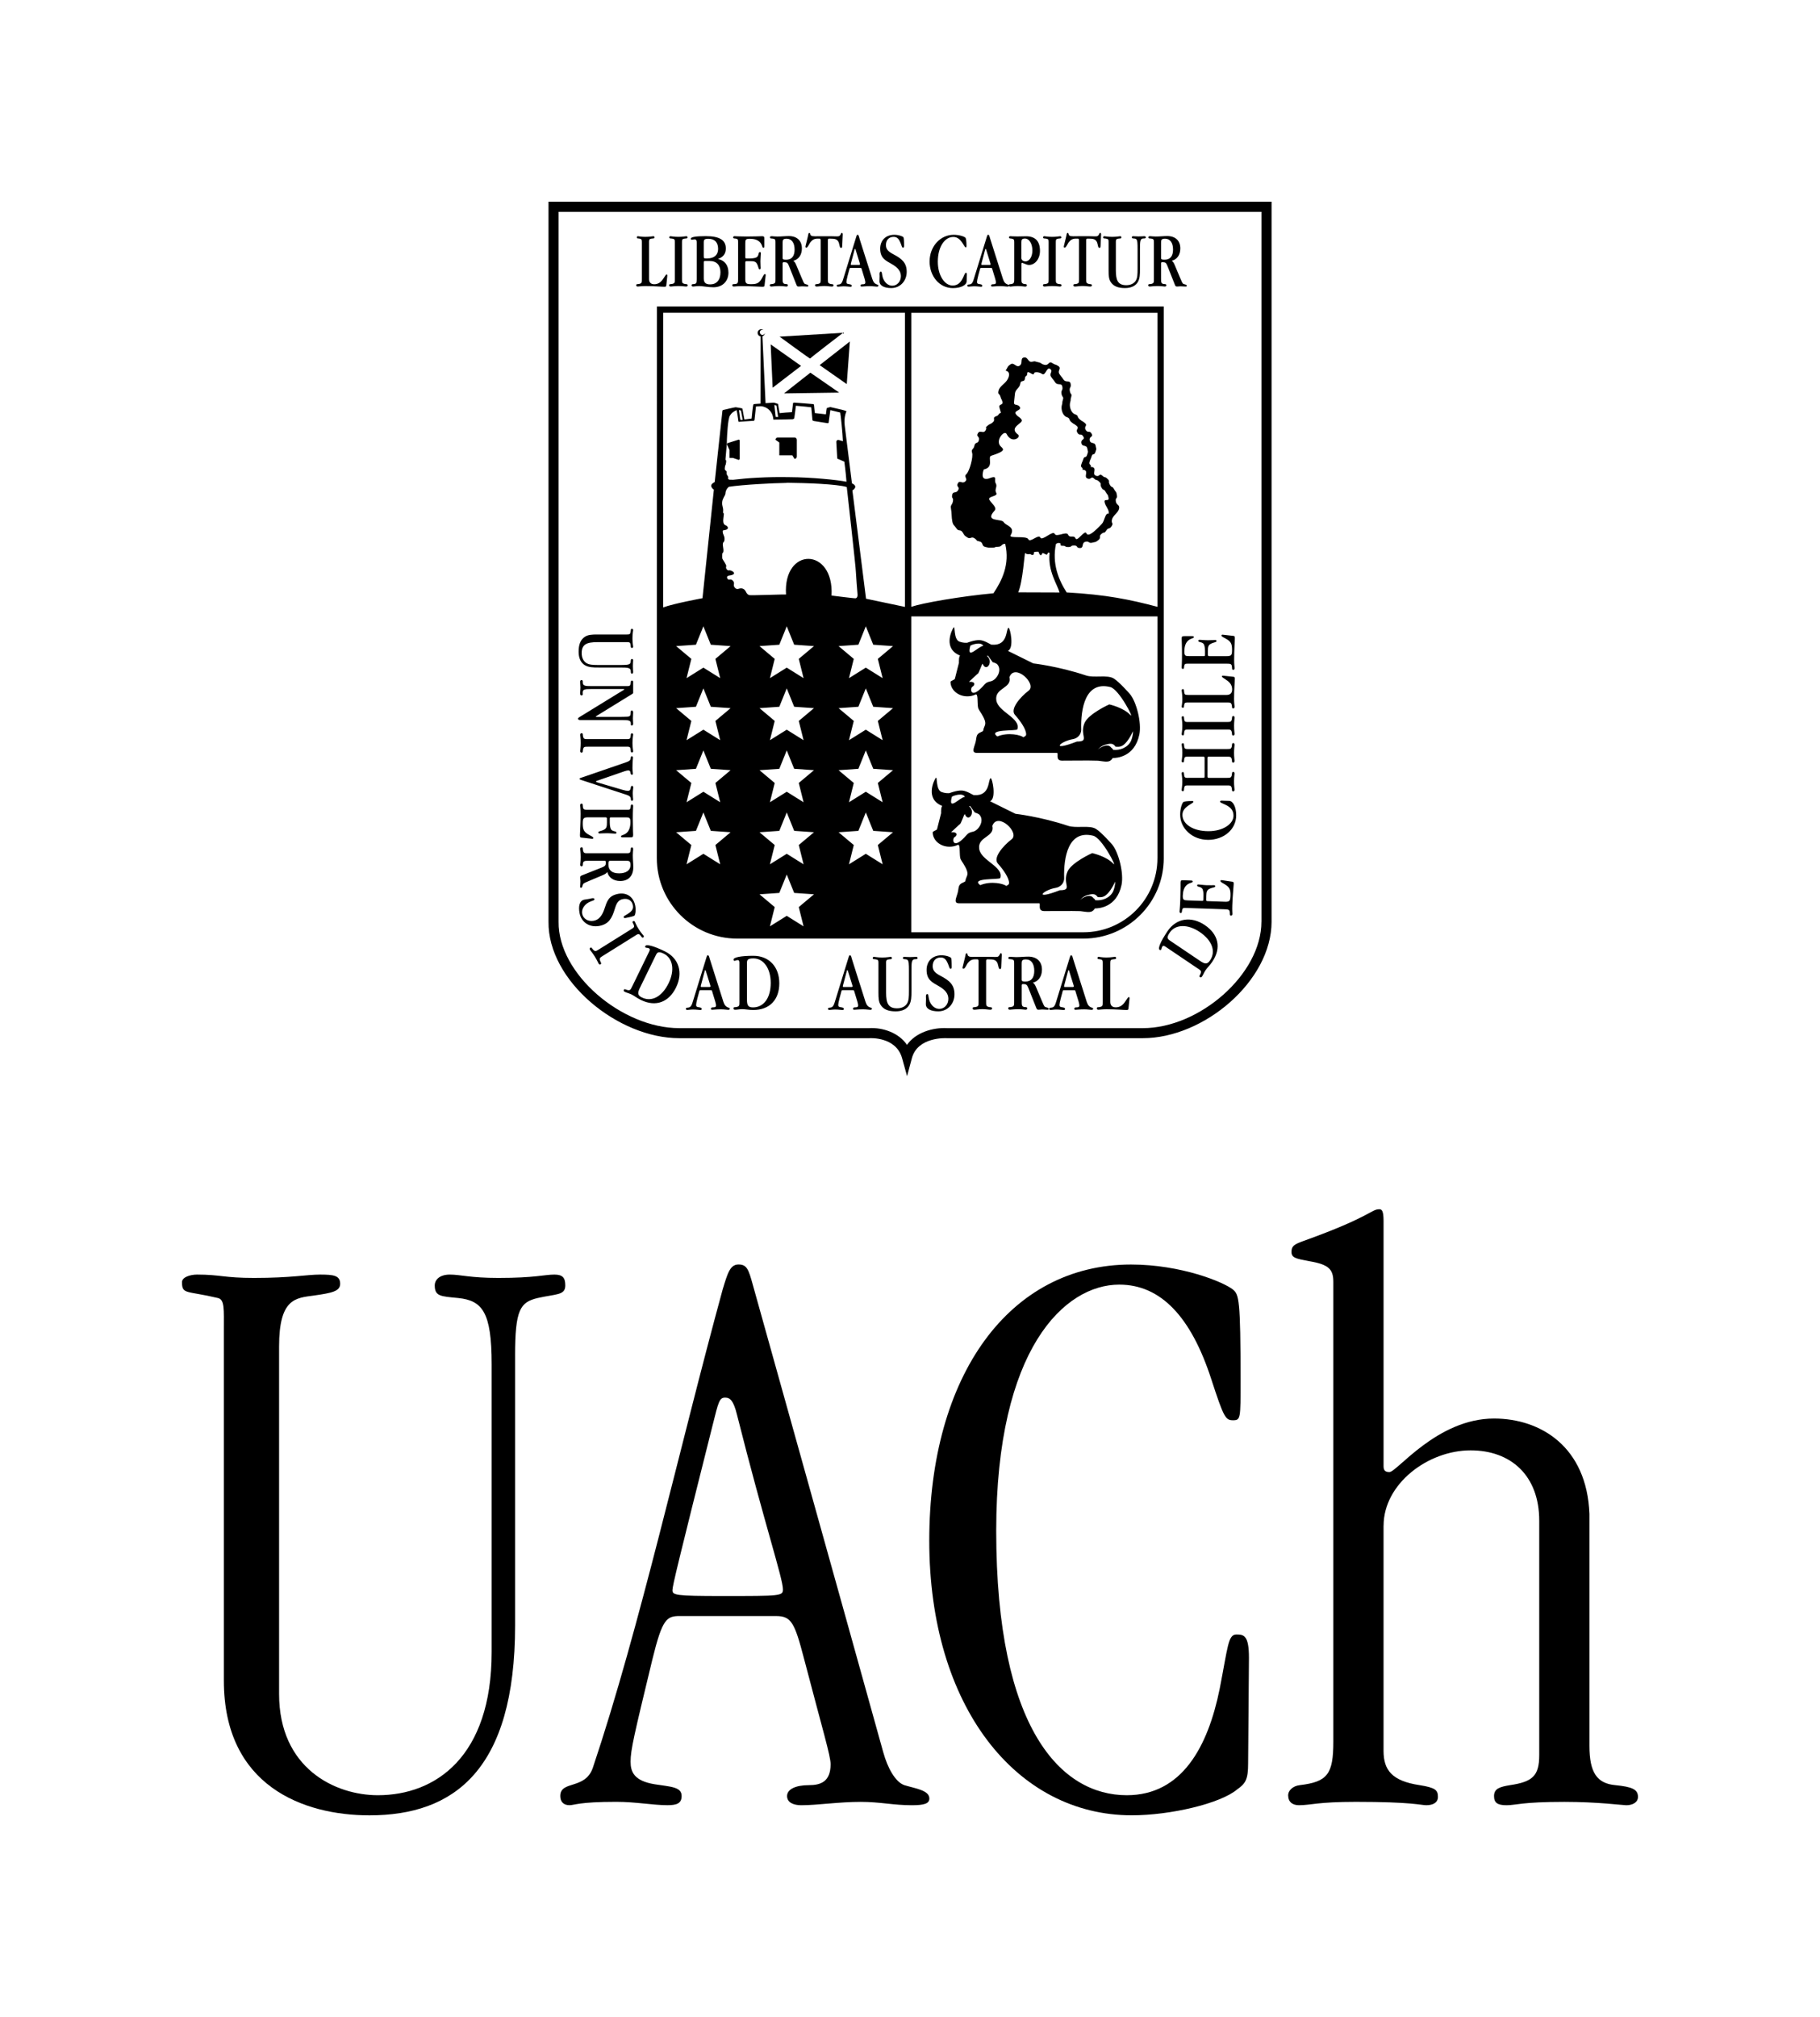 <?xml version="1.0" encoding="UTF-8"?>
<svg id="Layer_2" data-name="Layer 2" xmlns="http://www.w3.org/2000/svg" viewBox="0 0 1023 1133.5">
  <g id="Isotipos-UACh">
    <g id="Logo-UACh-Pequeno-Centrado-Negro">
      <rect y="0" width="1023" height="1133.5" style="fill: none;"/>
      <g>
        <g>
          <polygon points="440.7 221.08 455.5 209.43 471.71 220.64 440.7 221.08" style="fill-rule: evenodd;"/>
          <polygon points="460.72 205.19 477.69 191.91 475.95 215.85 460.72 205.19" style="fill-rule: evenodd;"/>
          <polygon points="450.27 205.62 434.3 217.88 433.19 193.54 450.27 205.62" style="fill-rule: evenodd;"/>
          <path d="M455.39,201.49c0,.33-17.19-12.3-17.19-12.3l35.69-2.18s-18.5,14.15-18.5,14.47Z" style="fill-rule: evenodd;"/>
          <path d="M404.84,381.1l-9.47-5.91-9.47,5.91,2.7-10.83-8.55-7.18,11.13-.78,4.18-10.35,4.18,10.35,11.13,.78-8.55,7.18,2.7,10.83Zm0,34.87l-9.47-5.91-9.47,5.91,2.7-10.83-8.55-7.18,11.13-.78,4.18-10.34,4.18,10.34,11.13,.78-8.55,7.18,2.7,10.83Zm0,34.87l-9.47-5.91-9.47,5.91,2.7-10.83-8.55-7.18,11.13-.78,4.18-10.35,4.18,10.34,11.13,.78-8.55,7.18,2.7,10.83Zm0,34.87l-9.47-5.91-9.47,5.91,2.7-10.83-8.55-7.18,11.13-.78,4.18-10.35,4.18,10.34,11.13,.78-8.55,7.18,2.7,10.83Zm91.29-104.61l-9.47-5.91-9.46,5.91,2.7-10.83-8.55-7.18,11.13-.78,4.18-10.35,4.18,10.35,11.13,.78-8.55,7.18,2.7,10.83Zm0,34.87l-9.47-5.91-9.46,5.91,2.7-10.83-8.55-7.18,11.13-.78,4.18-10.34,4.18,10.34,11.13,.78-8.55,7.18,2.7,10.83Zm0,34.87l-9.47-5.91-9.46,5.91,2.7-10.83-8.55-7.18,11.13-.78,4.18-10.35,4.18,10.34,11.13,.78-8.55,7.18,2.7,10.83Zm0,34.87l-9.47-5.91-9.46,5.91,2.7-10.83-8.55-7.18,11.13-.78,4.18-10.35,4.18,10.34,11.13,.78-8.55,7.18,2.7,10.83Zm-44.44-104.61l-9.47-5.91-9.46,5.91,2.7-10.83-8.55-7.18,11.13-.78,4.18-10.35,4.18,10.35,11.13,.78-8.55,7.18,2.7,10.83Zm0,34.87l-9.47-5.91-9.46,5.91,2.7-10.83-8.55-7.18,11.13-.78,4.18-10.34,4.18,10.34,11.13,.78-8.55,7.18,2.7,10.83Zm0,34.87l-9.47-5.91-9.46,5.91,2.7-10.83-8.55-7.18,11.13-.78,4.18-10.35,4.18,10.34,11.13,.78-8.55,7.18,2.7,10.83Zm0,34.87l-9.47-5.91-9.46,5.91,2.7-10.83-8.55-7.18,11.13-.78,4.18-10.35,4.18,10.34,11.13,.78-8.55,7.18,2.7,10.83Zm0,34.87l-9.47-5.91-9.46,5.91,2.7-10.83-8.55-7.18,11.13-.78,4.18-10.34,4.18,10.34,11.13,.78-8.55,7.18,2.7,10.83Zm206.94-374.05c.94,.67,1.35,1.66,1.84,2.83l2.6,6.19c1.03,2.42,1.53,3.77,2.11,4,.99,.4,1.89,.36,1.89,1.03,0,.4-.22,.45-.76,.45-.76,0-1.71-.13-2.74-.13-.67,0-1.3,.13-1.98,.13-.9,0-.99-.49-1.39-1.48l-4.04-10.19c-.63-1.57-1.12-2.02-2.51-2.02h-.45c-.36,0-.58,.27-.58,.63v8.84c0,1.75,.04,2.83,1.97,2.83,.72,0,.99,.22,.99,.76,0,.36-.36,.63-.9,.63-.45,0-1.75-.27-4.08-.27s-3.73,.27-4.26,.27c-.63,0-.94-.27-.94-.72,0-.85,.9-.54,1.75-.76,1.44-.36,1.44-.81,1.44-2.74v-20.56c0-1.44-.09-1.8-.99-2.06-1.17-.31-2.11,.09-2.11-.81,0-.58,.4-.63,1.21-.63,.36,0,1.39,.18,2.96,.18,2.24,0,4.4-.27,6.42-.27,4.8,0,7.36,2.78,7.36,6.96,0,3.59-1.84,6.24-4.8,6.91Zm-6.01-1.62c0,.94,.54,1.03,2.06,1.03,3.05,0,4.67-1.98,4.67-5.7s-1.57-6.1-4.49-6.1c-2.06,0-2.24,.76-2.24,2.24v8.53Zm-25.41-8.66v15.67c0,5.48,1.08,8.35,5.84,8.35,2.38,0,4.17-.85,5.25-2.38,1.08-1.62,1.12-3.77,1.12-6.87v-10.86c0-3.41-.04-5.16-.81-5.79-.81-.63-2.42,0-2.42-.99,0-.4,.27-.63,.76-.63,.54,0,1.53,.13,3.05,.13,1.62,0,2.65-.13,3.1-.13,.63,0,.94,.18,.94,.63,0,.54-.4,.63-1.3,.63-1.88,0-1.97,1.53-1.97,6.01v11.04c0,3.1-.04,5.43-1.21,7.45-1.26,2.15-3.77,3.37-7.23,3.37-3.82,0-6.37-.99-7.9-3.23-1.21-1.75-1.3-3.91-1.3-6.64v-15.76c0-1.48-.04-1.8-.99-2.06-1.17-.36-2.06,.09-2.06-.81,0-.36,.27-.63,.67-.63,.45,0,1.89,.36,4.44,.36s3.99-.36,4.44-.36,.67,.27,.67,.63c0,.94-1.03,.49-2.11,.81-.9,.27-.99,.63-.99,2.06Zm-8.32-4.13l-.27,5.93c-.04,.99-.18,1.26-.63,1.26-.81,0-.76-1.26-1.3-3.01-.81-1.93-2.11-2.2-4.85-2.2h-.72c-.36,0-.58,.4-.58,.72v21.99c0,1.89,.04,2.29,1.21,2.69,1.03,.36,1.97-.09,1.97,.9,0,.36-.31,.63-.94,.63-.94,0-2.38-.31-4.26-.31s-3.32,.31-4.26,.31c-.63,0-.94-.27-.94-.72,0-.9,.99-.49,1.98-.81,1.17-.36,1.21-.76,1.21-2.69v-21.86c0-.36-.22-.85-.58-.85h-1.26c-1.84,0-2.92,.72-4.04,2.15-1.08,1.8-1.48,2.87-2.2,2.87-.31,0-.49-.04-.49-.63,0-.05,.09-.4,.18-.76l1.12-4.58c.31-1.35,.31-2.29,.9-2.29,.54,0,.49,1.48,1.03,1.53,.31,.31,1.03,.4,2.11,.4,.85,0,1.93-.04,3.23-.04h5.52c1.48,0,2.65,.09,3.5,.09,.67,0,1.17-.05,1.44-.22,.81-.49,.99-1.8,1.44-1.8,.36,0,.49,.54,.49,.81v.49Zm-25.44,4.13v20.56c0,1.89,.04,2.33,1.21,2.69,1.03,.31,1.98-.09,1.98,.9,0,.36-.31,.63-.94,.63-.54,0-1.93-.27-4.26-.27s-3.73,.27-4.26,.27c-.63,0-.94-.27-.94-.72,0-.85,.9-.54,1.75-.76,1.44-.36,1.44-.81,1.44-2.74v-20.56c0-1.44-.09-1.8-.99-2.06-1.17-.31-2.11,.09-2.11-.81,0-.36,.22-.63,.67-.63s1.89,.36,4.44,.36,3.95-.36,4.44-.36c.4,0,.67,.27,.67,.63,0,.81-.81,.54-1.93,.76-1.12,.22-1.17,.67-1.17,2.11Zm-17.87,11.85l-.72-.31c-.13-.04-.22-.09-.31-.09-.36,0-.4,.27-.4,.85v8.39c0,1.53,.04,2.06,.9,2.47,1.12,.49,2.15-.09,2.15,.99,0,.36-.36,.67-.94,.67s-2.02-.31-4.26-.31c-2.11,0-3.46,.31-4.08,.31-.4,0-.67-.13-.81-.35-.1,.27-.38,.35-.9,.35-.76,0-1.98-.27-3.77-.27-2.51,0-4.04,.22-4.62,.22-.54,0-.76-.13-.76-.54s.36-.72,.9-.72c1.48,0,1.84-.27,1.84-1.08,0-.4-.13-1.08-.4-2.02l-1.75-5.75c-.09-.31-.31-.36-.67-.36h-5.57c-.18,0-.45,.18-.49,.4l-1.08,4c-.45,1.75-.67,2.92-.67,3.46,0,.9,.36,1.08,1.17,1.21,1.21,.18,1.8,.31,1.8,.99,0,.4-.27,.54-.76,.54-.63,0-1.98-.27-3.91-.27-1.3,0-2.33,.22-2.96,.22-.54,0-.81-.22-.81-.58,0-.94,1.35-.36,2.24-1.03,.81-.58,1.12-1.71,1.62-3.32l7.14-23.16c.22-.67,.27-1.08,.76-1.08,.63,0,.67,.85,1.08,2.11l6.78,21.37c.63,2.06,1.03,3.28,2.2,4.04,.66,.45,1.29,.47,1.54,.71,.13-.61,.91-.37,1.69-.57,1.35-.36,1.35-1.08,1.35-3.1v-20.24c0-1.3-.09-1.75-.94-2.02-1.12-.36-2.02,.04-2.02-.85,0-.45,.31-.63,.85-.63,.22,0,1.39,.13,3.55,.13h.72c1.03,0,2.51-.09,4.49-.09,5.21,0,7.81,2.78,7.81,8.21,0,4.53-2.83,7.9-6.15,7.9-.81,0-1.71-.31-2.78-.81Zm-1.48-3.14c0,1.3,1.21,1.93,2.33,1.93,2.02,0,3.86-2.38,3.86-6.1,0-4.04-1.93-6.73-4.08-6.73-1.84,0-2.11,.63-2.11,2.2v8.71Zm-19.8-4.71c-.09-.27-.18-.4-.27-.4s-.22,.13-.27,.36l-2.11,7.95c-.04,.22-.04,.4-.04,.45,0,.13,.13,.27,.31,.27h4.49c.18,0,.4-.18,.4-.36,0-.13-.05-.27-.09-.45l-2.42-7.81Zm-31.77,6.6c0-8.35,6.01-14.9,13.51-14.9,3.28,0,6.1,1.03,6.64,1.66,.31,.31,.58,1.98,.58,4.62,0,.49-.13,.81-.36,.81-.4,0-.81-.67-1.48-1.8-1.62-2.65-3.23-4.08-5.57-4.08-4.85,0-8.71,5.52-8.71,13.92,0,7.77,3.86,13.38,8.3,13.38,2.78,0,4.58-1.53,5.97-4.62,.72-1.62,1.03-2.56,1.57-2.56,.27,0,.49,.31,.49,.94,0,.36-.13,1.66-.13,3.82s-3.19,3.86-7.72,3.86c-7.54,0-13.11-6.6-13.11-15.04Zm-27.79-7.09c0-4.62,3.05-7.81,7.95-7.81,2.51,0,4.71,.85,5.12,1.39,.22,.27,.36,1.93,.36,4.89,0,.63-.22,.94-.58,.94-.63,0-.67-.85-1.3-2.38-.94-2.38-1.89-3.68-4-3.68-2.65,0-4.31,1.8-4.31,4.62,0,2.38,1.35,3.68,4.17,5.16,4.8,2.51,7.5,4.8,7.5,9.88s-3.64,9.11-8.66,9.11c-3.95,0-6.64-1.3-6.64-3.86,0-1.03,.09-1.98,.09-2.83,0-.67-.05-1.08-.05-1.17,0-.94,.27-1.39,.67-1.39,.81,0,.58,1.44,1.08,3.14,.9,3.01,3.1,4.8,5.39,4.8,2.69,0,4.85-2.29,4.85-5.39,0-2.74-1.71-4.85-5.12-6.78-3.64-2.06-6.51-3.41-6.51-8.66Zm-13.83,.49c-.09-.27-.18-.4-.27-.4s-.22,.13-.27,.36l-2.11,7.95c-.05,.22-.05,.4-.05,.45,0,.13,.13,.27,.31,.27h4.49c.18,0,.4-.18,.4-.36,0-.13-.05-.27-.09-.45l-2.42-7.81Zm2.2-6.19l6.78,21.37c.63,2.06,1.03,3.28,2.2,4.04,.85,.58,1.66,.45,1.66,.99,0,.49-.27,.63-.94,.63-.76,0-1.98-.27-3.77-.27-2.51,0-4.04,.22-4.62,.22-.54,0-.76-.13-.76-.54s.36-.72,.9-.72c1.48,0,1.84-.27,1.84-1.08,0-.4-.13-1.08-.4-2.02l-1.75-5.75c-.09-.31-.31-.36-.67-.36h-5.57c-.18,0-.45,.18-.49,.4l-1.08,4c-.45,1.75-.67,2.92-.67,3.46,0,.9,.36,1.08,1.17,1.21,1.21,.18,1.8,.31,1.8,.99,0,.4-.27,.54-.76,.54-.63,0-1.98-.27-3.91-.27-1.3,0-2.33,.22-2.96,.22-.54,0-.81-.22-.81-.58,0-.94,1.35-.36,2.24-1.03,.81-.58,1.12-1.71,1.62-3.32l7.14-23.16c.22-.67,.27-1.08,.76-1.08,.63,0,.67,.85,1.08,2.11Zm-9.43-1.93l-.27,5.93c-.05,.99-.18,1.26-.63,1.26-.81,0-.76-1.26-1.3-3.01-.81-1.93-2.11-2.2-4.85-2.2h-.72c-.36,0-.58,.4-.58,.72v21.99c0,1.89,.04,2.29,1.21,2.69,1.03,.36,1.97-.09,1.97,.9,0,.36-.31,.63-.94,.63-.94,0-2.38-.31-4.26-.31s-3.32,.31-4.26,.31c-.63,0-.94-.27-.94-.72,0-.9,.99-.49,1.98-.81,1.17-.36,1.21-.76,1.21-2.69v-21.86c0-.36-.22-.85-.58-.85h-1.26c-1.84,0-2.92,.72-4.04,2.15-1.08,1.8-1.48,2.87-2.2,2.87-.31,0-.49-.04-.49-.63,0-.05,.09-.4,.18-.76l1.12-4.58c.31-1.35,.31-2.29,.9-2.29,.54,0,.49,1.48,1.03,1.53,.31,.31,1.03,.4,2.11,.4,.85,0,1.93-.04,3.23-.04h5.52c1.48,0,2.65,.09,3.5,.09,.67,0,1.17-.05,1.44-.22,.81-.49,.99-1.8,1.44-1.8,.36,0,.49,.54,.49,.81v.49Zm-27.77,14.41c.94,.67,1.35,1.66,1.84,2.83l2.6,6.19c1.03,2.42,1.53,3.77,2.11,4,.99,.4,1.89,.36,1.89,1.03,0,.4-.22,.45-.76,.45-.76,0-1.71-.13-2.74-.13-.67,0-1.3,.13-1.98,.13-.9,0-.99-.49-1.39-1.48l-4.04-10.19c-.63-1.57-1.12-2.02-2.51-2.02h-.45c-.36,0-.58,.27-.58,.63v8.84c0,1.75,.05,2.83,1.98,2.83,.72,0,.99,.22,.99,.76,0,.36-.36,.63-.9,.63-.45,0-1.75-.27-4.08-.27s-3.73,.27-4.26,.27c-.63,0-.94-.27-.94-.72,0-.85,.9-.54,1.75-.76,1.44-.36,1.44-.81,1.44-2.74v-20.56c0-1.44-.09-1.8-.99-2.06-1.17-.31-2.11,.09-2.11-.81,0-.58,.4-.63,1.21-.63,.36,0,1.39,.18,2.96,.18,2.24,0,4.4-.27,6.42-.27,4.8,0,7.36,2.78,7.36,6.96,0,3.59-1.84,6.24-4.8,6.91Zm-6.01-1.62c0,.94,.54,1.03,2.06,1.03,3.05,0,4.67-1.98,4.67-5.7s-1.57-6.1-4.49-6.1c-2.06,0-2.24,.76-2.24,2.24v8.53Zm-10.29-10.64v3.86c0,.76-.09,1.12-.49,1.12-.81,0-.58-1.89-2.2-3.37-1.21-1.12-3.01-1.71-5.48-1.71s-2.51,.63-2.51,2.74v7.41c0,.76,0,.9,.81,.9h2.02c1.84,0,3.37-.4,3.77-.81,1.21-1.17,.63-2.74,1.57-2.74,.4,0,.54,.18,.54,.63,0,1.12-.22,2.65-.22,4.44,0,2.11,.13,3.41,.13,3.82,0,.54-.22,.81-.54,.81-.76,0-.58-1.39-1.53-3.14-.72-1.35-1.88-1.48-3.77-1.48h-1.98c-.63,0-.81,.18-.81,.81v9.25c0,2.47,.58,2.87,3.23,2.87,2.78,0,4.26-.36,5.66-2.56,1.08-1.66,1.44-3.1,2.15-3.1,.18,0,.45,.27,.45,.4,0,0-.04,.31-.09,.81l-.49,4.35c-.13,1.39-.09,1.57-1.39,1.57-1.84,0-5.7-.36-11.45-.36-2.65,0-4.04,.22-4.4,.22-.67,0-.99-.22-.99-.72,0-.81,.81-.54,1.93-.72,1.3-.18,1.35-1.03,1.35-2.78v-20.56c0-1.35,0-1.8-.85-2.06-.99-.31-1.93,.09-1.93-.81,0-.4,.27-.63,.76-.63,.36,0,2.56,.18,6.69,.18,5.25,0,8.21-.18,8.8-.18,1.21,0,1.26,.4,1.26,1.35v.18Zm-33.45,12.39c-.36,0-.58,.22-.58,.58v9.2c0,2.29,.94,3.37,3.64,3.37,3.55,0,5.75-2.47,5.75-6.82,0-3.82-2.06-6.33-6.01-6.33h-2.78Zm7.41-1.12c3.77,.76,5.88,3.5,5.88,7.68,0,4.8-3.32,8.21-8.39,8.21-3.23,0-5.88-.67-8.08-.67-1.66,0-2.78,.27-3.37,.27-.54,0-.85-.27-.85-.72,0-.49,.31-.67,1.08-.67,1.35,0,1.75-.72,1.75-1.93,0-.13,.05-.4,.05-.9v-20.56c0-1.21-.4-1.75-1.21-1.75-.58,0-1.12,.22-1.57,.22-.36,0-.54-.22-.54-.63,0-.9,2.83-1.39,8.39-1.39,7.5,0,11.27,2.06,11.27,6.91,0,2.96-1.39,4.8-4.4,5.93Zm-7.99-1.71c0,1.3,.05,1.39,1.39,1.39h.58c3.86,0,6.1-1.93,6.1-5.34,0-3.68-1.93-5.7-5.48-5.7-2.29,0-2.6,.54-2.6,2.15v7.5Zm-12.24-7.59v20.56c0,1.89,.05,2.33,1.21,2.69,1.03,.31,1.98-.09,1.98,.9,0,.36-.31,.63-.94,.63-.54,0-1.93-.27-4.26-.27s-3.73,.27-4.26,.27c-.63,0-.94-.27-.94-.72,0-.85,.9-.54,1.75-.76,1.44-.36,1.44-.81,1.44-2.74v-20.56c0-1.44-.09-1.8-.99-2.06-1.17-.31-2.11,.09-2.11-.81,0-.36,.22-.63,.67-.63s1.89,.36,4.44,.36,3.95-.36,4.44-.36c.4,0,.67,.27,.67,.63,0,.81-.81,.54-1.93,.76-1.12,.22-1.17,.67-1.17,2.11Zm-18.52,0v20.56c0,1.93,1.03,2.92,2.92,2.92s3.37-.81,4.62-2.47c1.35-1.8,1.84-3.01,2.33-3.01,.18,0,.4,.22,.4,.36,0,.05,0,.36-.04,.81l-.45,4.22c-.04,.4-.09,.63-.09,.76,0,.49-.31,.76-.9,.76-1.89,0-5.52-.4-10.82-.4-2.33,0-3.73,.27-4.26,.27-.63,0-.94-.27-.94-.72,0-.85,.9-.54,1.75-.76,1.44-.36,1.44-.81,1.44-2.74v-20.56c0-1.35-.05-1.8-.9-2.06-1.08-.36-1.93,.09-1.93-.81,0-.36,.22-.63,.58-.63,.45,0,1.71,.36,4.13,.36,2.69,0,4.13-.36,4.58-.36,.4,0,.67,.27,.67,.63,0,.81-.81,.54-1.93,.76-1.12,.22-1.17,.67-1.17,2.11Zm300.99,221.24h4.06c.8,0,1.18,.09,1.18,.52,0,.85-1.98,.61-3.54,2.31-1.18,1.27-1.79,3.16-1.79,5.76s.66,2.64,2.88,2.64h7.79c.8,0,.94,0,.94-.85v-2.12c0-1.94-.43-3.54-.85-3.97-1.23-1.27-2.88-.66-2.88-1.65,0-.42,.19-.57,.66-.57,1.18,0,2.79,.24,4.67,.24,2.22,0,3.59-.14,4.01-.14,.57,0,.85,.24,.85,.57,0,.8-1.46,.61-3.3,1.61-1.42,.76-1.56,1.98-1.56,3.97v2.08c0,.66,.19,.85,.85,.85h9.73c2.6,0,3.02-.61,3.02-3.4,0-2.93-.38-4.49-2.69-5.95-1.75-1.13-3.26-1.51-3.26-2.27,0-.19,.28-.47,.43-.47,0,0,.33,.05,.85,.09l4.58,.52c1.46,.14,1.65,.09,1.65,1.46,0,1.94-.38,6-.38,12.04,0,2.79,.24,4.25,.24,4.63,0,.71-.24,1.04-.76,1.04-.85,0-.57-.85-.76-2.03-.19-1.37-1.09-1.42-2.93-1.42h-21.62c-1.42,0-1.89,0-2.17,.9-.33,1.04,.09,2.03-.85,2.03-.42,0-.66-.28-.66-.8,0-.38,.19-2.69,.19-7.03,0-5.52-.19-8.64-.19-9.25,0-1.27,.43-1.32,1.42-1.32h.19Zm2.08,33.04h21.62c2.03,0,3.07-1.09,3.07-3.07s-.85-3.54-2.6-4.86c-1.89-1.42-3.16-1.94-3.16-2.46,0-.19,.24-.42,.38-.42,.05,0,.38,0,.85,.05l4.44,.47c.42,.05,.66,.09,.8,.09,.52,0,.8,.33,.8,.94,0,1.98-.43,5.81-.43,11.38,0,2.45,.28,3.92,.28,4.48,0,.66-.28,.99-.76,.99-.9,0-.57-.94-.8-1.84-.38-1.51-.85-1.51-2.88-1.51h-21.62c-1.42,0-1.89,.05-2.17,.94-.38,1.13,.09,2.03-.85,2.03-.38,0-.66-.24-.66-.61,0-.47,.38-1.79,.38-4.34,0-2.83-.38-4.34-.38-4.82,0-.43,.28-.71,.66-.71,.85,0,.57,.85,.8,2.03,.24,1.18,.71,1.23,2.22,1.23Zm0,15.21h21.62c1.98,0,2.46-.05,2.83-1.27,.33-1.09-.09-2.08,.94-2.08,.38,0,.66,.33,.66,.99,0,.57-.28,2.03-.28,4.49s.28,3.92,.28,4.48c0,.66-.28,.99-.76,.99-.9,0-.57-.94-.8-1.84-.38-1.51-.85-1.51-2.88-1.51h-21.62c-1.51,0-1.89,.09-2.17,1.04-.33,1.23,.09,2.22-.85,2.22-.38,0-.66-.24-.66-.71s.38-1.98,.38-4.67-.38-4.15-.38-4.67c0-.43,.28-.71,.66-.71,.85,0,.57,.85,.8,2.03,.24,1.18,.71,1.23,2.22,1.23Zm0,31.38h8.59c.42,0,.61-.19,.61-.61v-10.72c0-.38-.28-.57-.66-.57h-8.55c-1.51,0-1.89,.05-2.17,.99-.33,1.23,.09,2.22-.85,2.22-.38,0-.66-.24-.66-.71s.38-1.98,.38-4.67-.38-4.15-.38-4.67c0-.42,.28-.71,.66-.71,.85,0,.57,.85,.8,2.03s.71,1.23,2.22,1.23h21.62c1.98,0,2.45,0,2.83-1.23,.33-1.09-.09-2.12,.94-2.12,.38,0,.66,.38,.66,1.04,0,.57-.28,1.98-.28,4.44s.28,3.92,.28,4.48c0,.66-.28,1.04-.76,1.04-.9,0-.57-.94-.8-1.84-.38-1.51-.85-1.51-2.88-1.51h-10.1c-.38,0-.66,.19-.66,.57v10.72c0,.38,.28,.61,.66,.61h10.1c1.98,0,2.45-.05,2.83-1.27,.33-1.09-.09-2.08,.94-2.08,.38,0,.66,.33,.66,.99,0,.57-.28,2.03-.28,4.49s.28,3.92,.28,4.48c0,.66-.28,.99-.76,.99-.9,0-.57-.94-.8-1.84-.38-1.51-.85-1.51-2.88-1.51h-21.62c-1.51,0-1.89,.09-2.17,1.04-.33,1.23,.09,2.22-.85,2.22-.38,0-.66-.24-.66-.71s.38-1.98,.38-4.67-.38-4.15-.38-4.67c0-.43,.28-.71,.66-.71,.85,0,.57,.85,.8,2.03s.71,1.23,2.22,1.23Zm11.14,34.84c-8.78,0-15.67-6.33-15.67-14.21,0-3.45,1.09-6.42,1.75-6.99,.33-.33,2.08-.61,4.86-.61,.52,0,.85,.14,.85,.38,0,.43-.71,.85-1.89,1.56-2.79,1.7-4.3,3.4-4.3,5.85,0,5.1,5.81,9.16,14.64,9.16,8.17,0,14.07-4.06,14.07-8.73,0-2.93-1.61-4.82-4.86-6.28-1.7-.76-2.69-1.09-2.69-1.65,0-.28,.33-.52,.99-.52,.38,0,1.75,.14,4.01,.14s4.06,3.35,4.06,8.12c0,7.93-6.94,13.79-15.82,13.79Zm-13.8,22.72l4.06,.14c.8,.03,1.18,.14,1.16,.56-.03,.85-2,.54-3.62,2.19-1.22,1.23-1.9,3.1-1.99,5.69-.09,2.5,.57,2.67,2.79,2.74l7.78,.27c.8,.03,.94,.03,.97-.82l.07-2.12c.07-1.93-.3-3.55-.71-3.99-1.18-1.32-2.86-.76-2.82-1.75,.01-.42,.21-.56,.68-.54,1.18,.04,2.78,.33,4.66,.4,2.22,.08,3.59-.02,4.02,0,.57,.02,.84,.27,.83,.6-.03,.8-1.48,.56-3.36,1.49-1.44,.71-1.63,1.93-1.7,3.91l-.07,2.08c-.02,.66,.16,.86,.82,.88l9.72,.34c2.6,.09,3.04-.51,3.14-3.29,.1-2.93-.22-4.5-2.48-6.04-1.71-1.19-3.2-1.62-3.18-2.38,0-.19,.3-.46,.44-.46,0,0,.33,.06,.85,.12l4.56,.68c1.46,.19,1.65,.15,1.6,1.52-.07,1.93-.59,5.98-.8,12.02-.1,2.78,.09,4.25,.07,4.63-.02,.71-.27,1.03-.79,1.01-.85-.03-.54-.87-.68-2.05-.14-1.37-1.04-1.45-2.88-1.52l-21.61-.75c-1.42-.05-1.89-.07-2.2,.82-.37,1.03,.02,2.03-.92,2-.42-.02-.65-.31-.63-.83,.01-.38,.28-2.68,.43-7.02,.19-5.52,.11-8.64,.13-9.25,.04-1.27,.47-1.31,1.46-1.27h.19Zm8.08,49.61l-18.2-12.28c-.82-.55-1.36-.69-1.81-.02-.4,.59-.33,1.26-.65,1.72-.16,.23-.53,.27-.88,.03-1.02-.69,.48-4.51,4.47-10.42,5.02-7.44,13.4-8.56,20.96-3.46,7.63,5.15,9.49,12.78,4.24,20.57-1.37,2.04-2.9,3.45-3.82,4.82-.82,1.21-1.28,2.49-1.94,3.47-.37,.55-.79,.66-1.18,.4-.74-.5,.06-1.1,.36-1.98,.53-1.46,.14-1.73-1.54-2.86Zm1.24-4.29c2.7,1.82,4.03,2.04,5.62-.31,3.38-5.01,1.19-11.21-5.86-15.97-6.61-4.46-13.58-4.43-16.83,.38-1.82,2.7-1.33,3.49,.2,4.52l16.87,11.38Zm-50.46,1.39v21.62c0,2.03,1.09,3.07,3.07,3.07s3.54-.85,4.86-2.6c1.42-1.89,1.94-3.16,2.46-3.16,.19,0,.42,.24,.42,.38,0,.05,0,.38-.05,.85l-.47,4.44c-.05,.43-.09,.66-.09,.8,0,.52-.33,.8-.94,.8-1.98,0-5.81-.43-11.38-.43-2.45,0-3.92,.28-4.48,.28-.66,0-.99-.28-.99-.76,0-.9,.94-.57,1.84-.8,1.51-.38,1.51-.85,1.51-2.88v-21.62c0-1.42-.05-1.89-.94-2.17-1.13-.38-2.03,.09-2.03-.85,0-.38,.24-.66,.61-.66,.47,0,1.79,.38,4.34,.38,2.83,0,4.34-.38,4.82-.38,.43,0,.71,.28,.71,.66,0,.85-.85,.57-2.03,.8-1.18,.24-1.23,.71-1.23,2.22Zm-23.15,4.2c-.09-.28-.19-.42-.28-.42s-.24,.14-.28,.38l-2.22,8.36c-.05,.24-.05,.43-.05,.47,0,.14,.14,.28,.33,.28h4.72c.19,0,.43-.19,.43-.38,0-.14-.05-.28-.09-.47l-2.55-8.21Zm2.31-6.52l7.13,22.47c.66,2.17,1.09,3.45,2.31,4.25,.9,.61,1.75,.47,1.75,1.04,0,.52-.28,.66-.99,.66-.8,0-2.08-.28-3.97-.28-2.64,0-4.25,.24-4.86,.24-.57,0-.8-.14-.8-.57s.38-.76,.94-.76c1.56,0,1.94-.28,1.94-1.13,0-.42-.14-1.13-.42-2.12l-1.84-6.04c-.09-.33-.33-.38-.71-.38h-5.85c-.19,0-.47,.19-.52,.43l-1.13,4.2c-.47,1.84-.71,3.07-.71,3.64,0,.94,.38,1.13,1.23,1.27,1.27,.19,1.89,.33,1.89,1.04,0,.42-.28,.57-.8,.57-.66,0-2.08-.28-4.11-.28-1.37,0-2.46,.24-3.12,.24-.57,0-.85-.24-.85-.61,0-.99,1.42-.38,2.36-1.09,.85-.61,1.18-1.79,1.7-3.49l7.51-24.36c.24-.71,.28-1.13,.8-1.13,.66,0,.71,.9,1.13,2.22Zm-22.65,13.12c.99,.71,1.42,1.75,1.94,2.97l2.74,6.51c1.09,2.55,1.61,3.97,2.22,4.2,1.04,.42,1.98,.38,1.98,1.09,0,.43-.24,.47-.8,.47-.8,0-1.79-.14-2.88-.14-.71,0-1.37,.14-2.08,.14-.94,0-1.04-.52-1.46-1.56l-4.25-10.72c-.66-1.65-1.18-2.12-2.64-2.12h-.47c-.38,0-.61,.28-.61,.66v9.3c0,1.84,.05,2.97,2.08,2.97,.76,0,1.04,.24,1.04,.8,0,.38-.38,.66-.94,.66-.47,0-1.84-.28-4.3-.28s-3.92,.28-4.48,.28c-.66,0-.99-.28-.99-.76,0-.9,.94-.57,1.84-.8,1.51-.38,1.51-.85,1.51-2.88v-21.62c0-1.51-.09-1.89-1.04-2.17-1.23-.33-2.22,.09-2.22-.85,0-.61,.42-.66,1.27-.66,.38,0,1.46,.19,3.12,.19,2.36,0,4.63-.28,6.75-.28,5.05,0,7.74,2.93,7.74,7.32,0,3.78-1.94,6.56-5.05,7.27Zm-6.33-1.7c0,.99,.57,1.09,2.17,1.09,3.21,0,4.91-2.08,4.91-6s-1.65-6.42-4.72-6.42c-2.17,0-2.36,.8-2.36,2.36v8.97Zm-11.21-13.46l-.28,6.23c-.05,1.04-.19,1.32-.66,1.32-.85,0-.8-1.32-1.37-3.16-.85-2.03-2.22-2.31-5.1-2.31h-.75c-.38,0-.61,.43-.61,.76v23.13c0,1.98,.05,2.41,1.27,2.83,1.09,.38,2.08-.09,2.08,.94,0,.38-.33,.66-.99,.66-.99,0-2.5-.33-4.48-.33s-3.49,.33-4.49,.33c-.66,0-.99-.28-.99-.76,0-.94,1.04-.52,2.08-.85,1.23-.38,1.27-.8,1.27-2.83v-22.99c0-.38-.24-.9-.61-.9h-1.32c-1.94,0-3.07,.76-4.25,2.27-1.13,1.89-1.56,3.02-2.31,3.02-.33,0-.52-.05-.52-.66,0-.05,.09-.43,.19-.8l1.18-4.82c.33-1.42,.33-2.41,.94-2.41,.57,0,.52,1.56,1.09,1.61,.33,.33,1.09,.43,2.22,.43,.9,0,2.03-.05,3.4-.05h5.81c1.56,0,2.79,.09,3.68,.09,.71,0,1.23-.05,1.51-.24,.85-.52,1.04-1.89,1.51-1.89,.38,0,.52,.57,.52,.85v.52Zm-42.23,8.03c0-4.86,3.21-8.21,8.36-8.21,2.64,0,4.96,.9,5.38,1.46,.24,.28,.38,2.03,.38,5.15,0,.66-.24,.99-.61,.99-.66,0-.71-.9-1.37-2.5-.99-2.5-1.98-3.87-4.2-3.87-2.79,0-4.53,1.89-4.53,4.86,0,2.5,1.42,3.87,4.39,5.43,5.05,2.64,7.88,5.05,7.88,10.39s-3.82,9.58-9.11,9.58c-4.15,0-6.99-1.37-6.99-4.06,0-1.09,.09-2.08,.09-2.97,0-.71-.05-1.13-.05-1.23,0-.99,.28-1.46,.71-1.46,.85,0,.61,1.51,1.13,3.3,.94,3.16,3.26,5.05,5.67,5.05,2.83,0,5.1-2.41,5.1-5.67,0-2.88-1.79-5.1-5.38-7.13-3.82-2.17-6.85-3.59-6.85-9.11Zm-22.76-3.68v16.48c0,5.76,1.13,8.78,6.14,8.78,2.5,0,4.39-.9,5.52-2.5,1.13-1.7,1.18-3.97,1.18-7.22v-11.42c0-3.59-.05-5.43-.85-6.09-.85-.66-2.55,0-2.55-1.04,0-.43,.28-.66,.8-.66,.57,0,1.61,.14,3.21,.14,1.7,0,2.79-.14,3.26-.14,.66,0,.99,.19,.99,.66,0,.57-.43,.66-1.37,.66-1.98,0-2.08,1.61-2.08,6.33v11.61c0,3.26-.05,5.71-1.27,7.84-1.32,2.27-3.97,3.54-7.6,3.54-4.01,0-6.7-1.04-8.31-3.4-1.27-1.84-1.37-4.11-1.37-6.99v-16.57c0-1.56-.05-1.89-1.04-2.17-1.23-.38-2.17,.09-2.17-.85,0-.38,.28-.66,.71-.66,.47,0,1.98,.38,4.67,.38s4.2-.38,4.67-.38,.71,.28,.71,.66c0,.99-1.09,.52-2.22,.85-.94,.28-1.04,.66-1.04,2.17Zm-21.49,4.2c-.09-.28-.19-.42-.28-.42s-.24,.14-.28,.38l-2.22,8.36c-.05,.24-.05,.43-.05,.47,0,.14,.14,.28,.33,.28h4.72c.19,0,.43-.19,.43-.38,0-.14-.05-.28-.09-.47l-2.55-8.21Zm2.31-6.52l7.13,22.47c.66,2.17,1.09,3.45,2.31,4.25,.9,.61,1.75,.47,1.75,1.04,0,.52-.28,.66-.99,.66-.8,0-2.08-.28-3.97-.28-2.64,0-4.25,.24-4.86,.24-.57,0-.8-.14-.8-.57s.38-.76,.94-.76c1.56,0,1.94-.28,1.94-1.13,0-.42-.14-1.13-.42-2.12l-1.84-6.04c-.09-.33-.33-.38-.71-.38h-5.85c-.19,0-.47,.19-.52,.43l-1.13,4.2c-.47,1.84-.71,3.07-.71,3.64,0,.94,.38,1.13,1.23,1.27,1.27,.19,1.89,.33,1.89,1.04,0,.42-.28,.57-.8,.57-.66,0-2.08-.28-4.11-.28-1.37,0-2.46,.24-3.12,.24-.57,0-.85-.24-.85-.61,0-.99,1.42-.38,2.36-1.09,.85-.61,1.18-1.79,1.7-3.49l7.51-24.36c.24-.71,.28-1.13,.8-1.13,.66,0,.71,.9,1.13,2.22Zm-63.28,23.94v-21.95c0-.99-.19-1.51-.99-1.51-.71,0-1.23,.42-1.79,.42-.28,0-.52-.28-.52-.71,0-1.23,4.01-2.12,11.14-2.12,8.97,0,14.59,6.33,14.59,15.44s-5.29,15.01-14.68,15.01c-2.45,0-4.48-.47-6.14-.47-1.46,0-2.79,.33-3.97,.33-.66,0-.99-.28-.99-.76,0-.9,.94-.57,1.84-.8,1.51-.38,1.51-.85,1.51-2.88Zm4.25-1.37c0,3.26,.57,4.49,3.4,4.49,6.04,0,9.96-5.29,9.96-13.79,0-7.98-3.92-13.74-9.73-13.74-3.26,0-3.64,.85-3.64,2.69v20.35Zm-23.15-16.05c-.09-.28-.19-.42-.28-.42s-.24,.14-.28,.38l-2.22,8.36c-.05,.24-.05,.43-.05,.47,0,.14,.14,.28,.33,.28h4.72c.19,0,.43-.19,.43-.38,0-.14-.05-.28-.09-.47l-2.55-8.21Zm2.31-6.52l7.13,22.47c.66,2.17,1.09,3.45,2.31,4.25,.9,.61,1.75,.47,1.75,1.04,0,.52-.28,.66-.99,.66-.8,0-2.08-.28-3.97-.28-2.64,0-4.25,.24-4.86,.24-.57,0-.8-.14-.8-.57s.38-.76,.94-.76c1.56,0,1.94-.28,1.94-1.13,0-.42-.14-1.13-.43-2.12l-1.84-6.04c-.09-.33-.33-.38-.71-.38h-5.85c-.19,0-.47,.19-.52,.43l-1.13,4.2c-.47,1.84-.71,3.07-.71,3.64,0,.94,.38,1.13,1.23,1.27,1.27,.19,1.89,.33,1.89,1.04,0,.42-.28,.57-.8,.57-.66,0-2.08-.28-4.11-.28-1.37,0-2.46,.24-3.12,.24-.57,0-.85-.24-.85-.61,0-.99,1.42-.38,2.36-1.09,.85-.61,1.18-1.79,1.7-3.49l7.51-24.36c.24-.71,.28-1.13,.8-1.13,.66,0,.71,.9,1.13,2.22Zm-43.71,15.35l9.62-19.73c.43-.89,.49-1.44-.23-1.79-.64-.31-1.29-.16-1.8-.4-.25-.12-.34-.48-.16-.86,.54-1.1,4.54-.15,10.94,2.98,8.06,3.93,10.34,12.08,6.34,20.27-4.04,8.27-11.33,11.18-19.78,7.06-2.21-1.08-3.82-2.39-5.31-3.11-1.32-.64-2.65-.92-3.71-1.44-.59-.29-.77-.69-.56-1.11,.39-.81,1.1-.1,2.01,.09,1.52,.32,1.73-.1,2.62-1.93Zm4.42,.63c-1.43,2.93-1.46,4.28,1.09,5.52,5.43,2.65,11.27-.39,15-8.02,3.5-7.17,2.5-14.07-2.72-16.61-2.93-1.43-3.64-.83-4.45,.83l-8.92,18.29Zm-2.43-29.4l-18.34,11.46c-1.68,1.05-2.06,1.34-1.73,2.58,.29,1.1,1.18,1.71,.3,2.26-.32,.2-.74,.07-1.09-.49-.3-.48-.84-1.87-2.14-3.95-1.3-2.08-2.32-3.17-2.62-3.65-.35-.56-.29-.99,.12-1.24,.76-.48,.98,.5,1.66,1.14,1.12,1.08,1.52,.83,3.24-.25l18.34-11.46c1.28-.8,1.55-1.08,1.29-2.03-.37-1.22-1.26-1.83-.46-2.33,.32-.2,.69-.15,.94,.25,.25,.4,.73,1.88,2.16,4.16,1.43,2.28,2.52,3.32,2.8,3.76,.23,.36,.14,.75-.19,.95-.72,.45-.93-.42-1.76-1.3-.83-.88-1.25-.67-2.53,.13Zm-9.91-23.32c4.77-.93,8.68,1.58,9.66,6.64,.5,2.6,.07,5.04-.41,5.56-.23,.29-1.92,.76-4.98,1.35-.65,.13-1.02-.04-1.09-.41-.13-.65,.75-.87,2.19-1.82,2.27-1.45,3.42-2.69,3-4.86-.53-2.73-2.72-4.09-5.64-3.52-2.46,.48-3.53,2.13-4.49,5.35-1.63,5.46-3.45,8.7-8.69,9.72-5.42,1.05-10.14-1.93-11.15-7.12-.79-4.08,.01-7.12,2.65-7.63,1.07-.21,2.06-.3,2.94-.48,.7-.13,1.1-.26,1.2-.28,.97-.19,1.49,0,1.57,.42,.16,.83-1.37,.89-3.03,1.74-2.92,1.53-4.34,4.16-3.88,6.53,.54,2.78,3.34,4.55,6.53,3.92,2.83-.55,4.66-2.73,5.97-6.64,1.4-4.17,2.22-7.4,7.64-8.46Zm-6.01-12.28c-.71,.99-1.75,1.42-2.97,1.94l-6.52,2.74c-2.55,1.09-3.97,1.61-4.2,2.22-.43,1.04-.38,1.98-1.09,1.98-.42,0-.47-.24-.47-.8,0-.8,.14-1.79,.14-2.88,0-.71-.14-1.37-.14-2.08,0-.94,.52-1.04,1.56-1.46l10.72-4.25c1.65-.66,2.12-1.18,2.12-2.64v-.47c0-.38-.28-.61-.66-.61h-9.3c-1.84,0-2.97,.05-2.97,2.08,0,.76-.24,1.04-.8,1.04-.38,0-.66-.38-.66-.94,0-.47,.28-1.84,.28-4.3s-.28-3.92-.28-4.49c0-.66,.28-.99,.76-.99,.9,0,.57,.94,.8,1.84,.38,1.51,.85,1.51,2.88,1.51h21.62c1.51,0,1.89-.09,2.17-1.04,.33-1.23-.09-2.22,.85-2.22,.61,0,.66,.43,.66,1.27,0,.38-.19,1.46-.19,3.12,0,2.36,.28,4.63,.28,6.75,0,5.05-2.93,7.74-7.32,7.74-3.78,0-6.56-1.94-7.27-5.05Zm1.7-6.33c-.99,0-1.09,.57-1.09,2.17,0,3.21,2.08,4.91,6,4.91s6.42-1.65,6.42-4.72c0-2.17-.8-2.36-2.36-2.36h-8.97Zm11.19-13.15h-4.06c-.8,0-1.18-.09-1.18-.52,0-.85,1.98-.61,3.54-2.31,1.18-1.27,1.79-3.16,1.79-5.76s-.66-2.64-2.88-2.64h-7.79c-.8,0-.94,0-.94,.85v2.12c0,1.94,.42,3.54,.85,3.97,1.23,1.27,2.88,.66,2.88,1.65,0,.42-.19,.57-.66,.57-1.18,0-2.79-.24-4.67-.24-2.22,0-3.59,.14-4.01,.14-.57,0-.85-.24-.85-.57,0-.8,1.46-.61,3.3-1.61,1.42-.76,1.56-1.98,1.56-3.97v-2.08c0-.66-.19-.85-.85-.85h-9.73c-2.6,0-3.02,.61-3.02,3.4,0,2.93,.38,4.49,2.69,5.95,1.75,1.13,3.26,1.51,3.26,2.27,0,.19-.28,.47-.43,.47,0,0-.33-.05-.85-.09l-4.58-.52c-1.46-.14-1.65-.09-1.65-1.46,0-1.94,.38-6,.38-12.04,0-2.79-.24-4.25-.24-4.63,0-.71,.24-1.04,.76-1.04,.85,0,.57,.85,.76,2.03,.19,1.37,1.09,1.42,2.93,1.42h21.62c1.42,0,1.89,0,2.17-.9,.33-1.04-.09-2.03,.85-2.03,.42,0,.66,.28,.66,.8,0,.38-.19,2.69-.19,7.03,0,5.52,.19,8.64,.19,9.25,0,1.27-.42,1.32-1.42,1.32h-.19Zm-2.4-24.01l-25.26-8.26c-.57-.19-.85-.38-.85-.61,0-.43,.99-.61,2.17-1.04l22.09-7.6c2.36-.8,3.82-1.23,4.3-2.17,.33-.66,.05-1.89,.76-1.89,.43,0,.71,.24,.71,.76,0,.28-.28,2.17-.28,5.9,0,1.46,.24,2.55,.24,3.07,0,.47-.14,.66-.57,.66-1.32,0-.14-2.41-2.03-2.41-.47,0-1.13,.14-1.98,.42l-15.15,5.24c-.71,.24-1.04,.38-1.04,.57s.38,.38,1.04,.57l13.79,4.06c1.46,.43,2.5,.61,3.07,.61,2.41,0,1.04-2.79,2.41-2.79,.38,0,.66,.33,.66,.9,0,.47-.28,1.56-.28,3.3,0,1.94,.19,3.02,.19,3.26,0,.61-.19,.9-.61,.9-.94,0-.47-1.13-.85-1.89-.38-.76-1.23-1.13-2.5-1.56Zm.33-26.92h-21.62c-1.98,0-2.46,.05-2.83,1.27-.33,1.09,.09,2.08-.94,2.08-.38,0-.66-.33-.66-.99,0-.57,.28-2.03,.28-4.49s-.28-3.92-.28-4.49c0-.66,.28-.99,.76-.99,.9,0,.57,.94,.8,1.84,.38,1.51,.85,1.51,2.88,1.51h21.62c1.51,0,1.89-.09,2.17-1.04,.33-1.23-.09-2.22,.85-2.22,.38,0,.66,.24,.66,.71s-.38,1.98-.38,4.67,.38,4.15,.38,4.67c0,.43-.28,.71-.66,.71-.85,0-.57-.85-.8-2.03-.24-1.18-.71-1.23-2.22-1.23Zm3.69-36.52v6.04c0,.42-.05,.52-.47,.8l-20.54,12.65c-.05,.19,.19,.28,.47,.28h12.94c1.32,0,2.12-.05,2.41-.05,3.4,0,3.82-.14,3.82-2.74,0-.47,.28-.85,.66-.85,.42,0,.71,.47,.71,1.23,0,.85-.14,1.89-.14,3.26s.14,2.27,.14,2.93-.28,1.04-.71,1.04c-.52,0-.61-.19-.61-.8v-.47c0-1.65-1.51-1.79-4.96-1.79h-23.56c-.61,0-1.18-.33-1.18-.71,0-.33,.28-.61,.76-.9l25.3-15.53c.05-.19-.19-.28-.47-.28h-18.37c-3.54,0-4.58,.19-4.58,2.08,0,.28,.05,.57,.05,.85,0,.38-.28,.66-.76,.66-.42,0-.71-.43-.71-1.23,0-.85,.19-1.94,.19-3.26,0-1.18-.19-2.17-.19-3.02,0-.76,.28-1.13,.71-1.13,.52,0,.76,.24,.76,.9v.43c0,1.94,1.32,2.08,5,2.08h19.64c1.42,0,1.89-.05,2.17-.94,.33-1.13-.05-2.17,.85-2.17,.42,0,.66,.24,.66,.66Zm-3.68-22.24h-16.48c-5.76,0-8.78,1.13-8.78,6.14,0,2.5,.9,4.39,2.5,5.52,1.7,1.13,3.97,1.18,7.22,1.18h11.42c3.59,0,5.43-.05,6.09-.85,.66-.85,0-2.55,1.04-2.55,.43,0,.66,.28,.66,.8,0,.57-.14,1.61-.14,3.21,0,1.7,.14,2.79,.14,3.26,0,.66-.19,.99-.66,.99-.57,0-.66-.42-.66-1.37,0-1.98-1.61-2.08-6.33-2.08h-11.61c-3.26,0-5.71-.05-7.84-1.27-2.27-1.32-3.54-3.97-3.54-7.6,0-4.01,1.04-6.7,3.4-8.31,1.84-1.27,4.11-1.37,6.99-1.37h16.57c1.56,0,1.89-.05,2.17-1.04,.38-1.23-.09-2.17,.85-2.17,.38,0,.66,.28,.66,.71,0,.47-.38,1.98-.38,4.67s.38,4.2,.38,4.67-.28,.71-.66,.71c-.99,0-.52-1.09-.85-2.22-.28-.94-.66-1.04-2.17-1.04Zm193.21,1.96c-2.43,8.68,4.62,.18,7.3,.13-1.2-2.37-5.93-.91-7.3-.13Zm90.05,39.07c2.17,2.37-6.42-14.57-11.41-15.81-14.1-3.5-16.65,12.31-16.31,23.75,.1,3.38-2.62,5.2-4.67,5.54-7.28,1.21-13.08,7.25,2.23,1.35,7.54,0,1.26-3.62,4.35-10.54,2.28-5.11,13.88-10.4,13.88-10.34,0,.05,7.92,1.68,11.92,6.05Zm-68.1-21.36c1.56,6.42-8.33,5.86-7.37,12.92,.91,6.66,13.95,10.04,11.83,16.41-.35,1.04-17.08-.28-11.26,4,6.24-2.6,13.52-.69,14.6,.45,.8-.48,1.61-.7,1.61-1.66,0-2.87-3.14-7.41-6.3-10.94-2.84-3.17,2.83-9.85,7.64-13.55,5.07-3.6-7.75-15.78-10.74-7.63Zm-20.76,5.36c-1.6,.82-1.18,8.07,6.82-1.28,1-1.16,2.01-1.43,3.52-1.76,3.13-.68,6.68-6.23,3.55-9.6-.23-.35-2.52-1.27-2.43-1.04,.04,.09-2.09-2.8-2.73-3.76l-.64,.16c3.99,3.07-.26,9.42-2.34,4.46-.31-.74-2.23,5.91-2.95,5.63l-4.79,4.47c4.09-.31,3.31,2.04,1.98,2.72Zm89.14,30.39c1.27-3.18,1.09-5.34,1.09-5.35,0,0-1.89,4.29-4.3,6.77-2.4,2.46-4,1.9-5.47,1.93-.8-1.02-1.56-2.01-4.04-1.56-2.72,.49-4.04,1.22-6.09,3.2,0,0,4.61-3.89,7.22-1.62,.43,.38,.53,.71,1.08,.97,.08,.17,.22,.41,.42,.74,3.81,.41,8.25-1.17,10.1-5.08Zm-87.65-25.89c-1.3,.61-2.8,.91-4.37,.91-5.22,0-9.45-3.63-9.45-8.12,0-.53,2.33-1.2,2.44-1.7l2.29-9.03s-.07-1.42,.06-2.46c.13-1.03,.55-1.62,.55-1.62-9.68-3.82-4.77-14.13-3.63-15.72,1.03-1.44-.15,6.73,3.34,7.94,2.03,.71,3.42,.65,4.35,.61,0,0,4.13-1.67,7.11-1.48,2.97,.19,6.51,2.95,6.8,2.56,9.29,.72,7.71-9.02,9.28-9.49,.87-.26,3.38,11.44-.35,12.96l14.27,7.05s14.19,1.61,29.59,6.76c4.64,1.55,11.93-.55,15.66,1.73,3.13,1.92,9.02,8.67,9.02,8.67,3.67,4.26,6.74,16.16,5.36,22.81-2.67,12.8-13,13.22-14.98,13.21-1.74,2.9-4.08,1.97-8.24,1.51-7.1-.22-12.35,0-20.24-.03-4.05,0-1.68-4.37-2.87-4.37h-45.03c-3.15,0-1.6-2.8-.8-5.66,.85-3.03,.08-4.74,2.98-5.94,2.09-.86,1.01-.71,1.98-2.89,.67-1.5,1.08-2.63-.52-5.72-1.6-3.09-2.74-3.9-3-5.58-.45-2.91,.22-8.04-1.55-6.94l-.06,.02Zm-13.03,57.29c-2.43,8.68,4.62,.18,7.3,.13-1.2-2.37-5.93-.91-7.3-.13Zm90.8,37.77c2.17,2.37-6.42-14.57-11.41-15.81-14.1-3.5-16.65,12.31-16.31,23.75,.1,3.38-2.62,5.2-4.67,5.54-7.28,1.21-13.08,7.25,2.23,1.35,7.54,0,1.26-3.62,4.35-10.54,2.28-5.11,13.88-10.4,13.88-10.34s7.92,1.68,11.93,6.05Zm-68.1-21.36c1.56,6.42-8.33,5.86-7.37,12.92,.91,6.66,13.95,10.04,11.83,16.41-.35,1.04-17.08-.28-11.26,4,6.24-2.6,13.52-.69,14.6,.45,.8-.48,1.61-.7,1.61-1.66,0-2.87-3.14-7.41-6.3-10.94-2.84-3.17,2.83-9.85,7.64-13.55,5.07-3.6-7.75-15.78-10.74-7.63Zm-21.18,6.32c-1.6,.83-1.18,8.07,6.82-1.28,1-1.16,2.01-1.43,3.52-1.76,3.13-.68,6.68-6.23,3.55-9.6-.23-.35-2.52-1.27-2.43-1.04,.04,.09-2.09-2.8-2.73-3.76l-.64,.16c3.99,3.07-.26,9.42-2.34,4.46-.31-.74-2.23,5.91-2.95,5.63l-4.79,4.47c4.09-.31,3.31,2.04,1.98,2.72Zm89.14,30.39c1.27-3.18,1.09-5.34,1.09-5.35,0,0-1.89,4.29-4.3,6.77-2.4,2.46-4,1.9-5.47,1.93-.8-1.02-1.56-2.01-4.04-1.56-2.72,.49-4.04,1.22-6.09,3.2,0,0,4.61-3.89,7.22-1.62,.43,.38,.53,.71,1.08,.97,.08,.17,.22,.41,.42,.74,3.81,.41,8.25-1.17,10.1-5.08Zm-87.65-25.89c-1.3,.61-2.8,.91-4.37,.91-5.22,0-9.45-3.63-9.45-8.12,0-.53,2.33-1.2,2.44-1.7l2.29-9.03s-.07-1.42,.06-2.46c.13-1.03,.55-1.62,.55-1.62-9.68-3.82-4.77-14.13-3.63-15.72,1.03-1.44-.15,6.73,3.34,7.94,2.03,.71,3.42,.65,4.35,.61,0,0,4.13-1.67,7.11-1.48,2.97,.19,6.51,2.94,6.8,2.56,9.29,.72,7.71-9.02,9.28-9.49,.87-.26,3.38,11.44-.35,12.96l14.27,7.05s14.19,1.61,29.59,6.76c4.64,1.55,11.93-.55,15.66,1.73,3.13,1.92,9.02,8.67,9.02,8.67,3.67,4.26,6.74,16.16,5.36,22.81-2.67,12.8-12.99,13.22-14.98,13.21-1.74,2.9-4.08,1.97-8.24,1.51-5.78-.16-12.35,0-20.24-.03-4.05,0-1.68-4.37-2.87-4.37h-45.03c-3.15,0-1.6-2.8-.8-5.66,.85-3.03,.08-4.74,2.98-5.94,2.09-.86,1.01-.71,1.98-2.89,.67-1.5,1.08-2.63-.52-5.72-1.6-3.09-2.74-3.9-3-5.58-.45-2.91,.22-8.04-1.55-6.94l-.06,.02Zm-100.91-229.04h9.44c.7,0,1.27,.57,1.27,1.27v9.44c0,.7-.57,1.27-1.27,1.27l-1.25-1.97h-7.32s0-7.22,0-7.22l-2.15-1.52c0-.7,.57-1.27,1.27-1.27Zm-21.91,12.58l-3.32-1.13h-1.87v-4.41l-1.47-3.14c0-.4,.22-.75,.49-.79l6.17-1.94c.27-.03,.49,.26,.49,.66v9.96c0,.4-.22,.75-.49,.79Zm235.33,223.82v-135.89h-138.38v177.52h96.75c22.99,0,41.62-18.64,41.62-41.62Zm0-141.3V175.8h-138.37v165.21c6.34-2.16,27.85-5.91,46.18-7.61,4.7-6.96,9.37-16.25,6.61-27.79-2.31,.02-1.68,1.67-4.07,1.67-2.39,0-.9,.5-3.29,.5-1.2,0-1.56,.03-1.92,0-.36-.04-.7-.14-1.87-.4-2.33-.53-.97-2.58-3.31-3.11-2.34-.53-.77-.36-2.74-1.73-1.96-1.37-2.24,.78-4.21-.59-.97-.68-1.28-.88-1.5-1.15-.23-.28-.37-.63-1.03-1.64-1.32-2-2.17-.24-3.49-2.24-1.32-2-1.85-1.64-2.32-3.99-.47-2.35-.25-4.67-.72-7.01-.47-2.35,.68-1.89,1.09-4.24,.41-2.36-.83-1.17-.43-3.53,.41-2.36,2.18-.58,3.34-2.67,1.16-2.09-1.31-1.75-.15-3.85,1.16-2.09,2.36,.55,4.14-1.06s-1.11-2.53,.66-4.14c1.77-1.61,3.95-9.69,3.22-11.97-.73-2.28,.86-1.63,1.29-3.99,.43-2.35,2.1-.86,2.53-3.21,.43-2.36-1.79-1.74-.56-3.79,1.23-2.06,3.01,.52,4.24-1.53,1.23-2.06-.72-1.18,1.14-2.69,1.85-1.51,1.09-.37,2.94-1.88,1.85-1.51-.49-2.6,1.77-3.39,2.2-.76,.86-1.26,2.84-2-.74-2.5-.15-.61-.82-2.91-.67-2.3,2.3-1.11,1.63-3.4-.67-2.3-.36-.33-1.03-2.63-.67-2.3-1.61-1.06-1.14-3.41,.47-2.35,3.41-3.88,4.75-5.87,1.34-1.98,2.09-4.89-.75-5.46,1.34-1.98,.78-2.23,2.77-3.57,1.98-1.34,3.16,2.09,5.14,.75,1.98-1.34,.04-4.12,2.38-4.59,2.35-.47,2.2,2.87,4.55,2.4,2.35-.47,1.03-.22,3.38,.25,2.35,.47,1.41,1.02,3.76,1.49,2.35,.47,2.22-2.35,4.21-1.02,1.98,1.34,1.49,.39,3.47,1.73,1.98,1.34-.73,2.49,.61,4.47,1.34,1.98,.93,1.12,2.27,3.1,1.34,1.98,3.52,.02,4,2.37,.47,2.35-.92,1.8-.44,4.15,.47,2.35,1.38,1.15,.71,3.45-.67,2.3,.15,.48-.52,2.78-.67,2.3,.45,5.97,2.71,6.75,2.26,.78,.86,1.39,2.71,2.9,1.85,1.51,.98,.5,2.84,2.01,1.85,1.51-.77,1.83,.46,3.88,1.23,2.06,2.08,.04,3.3,2.09,1.23,2.06-1.49,1.38-1.06,3.73,.43,2.36,2.91,.71,3.34,3.07,.43,2.36,.63,1.23-.1,3.51-.73,2.28-1.45,.25-2.19,2.52-.73,2.28-.35,.6-1.08,2.88-.71,2.19,1.12,1.21,.61,3.16,.29-.16,.69-.2,1.25,.04,2.2,.95-.62,3.77,1.58,4.71,2.2,.95,1.93-1.6,3.7,0,1.77,1.61,1.07,.12,2.84,1.73,1.77,1.61,.21,1.26,1.37,3.35,1.16,2.09,1.17,.37,2.33,2.47,1.16,2.09,1.25,1.02,1.65,3.38,.4,2.36-1,1.2-.59,3.56,.41,2.36,2.26,1.68,1.81,4.03-.45,2.35-3.58,3.9-4.03,6.25-.45,2.35,1.08,1.62-.2,3.65-1.28,2.02-1.72,.42-3,2.44-1.28,2.02-.65,.34-2.57,1.77-1.92,1.43,.04,2.17-1.88,3.6-1.92,1.43-.98,.77-3.29,1.4-2.31,.63-1.71-1.09-4.02-.46-2.31,.63-.59,3.49-2.99,3.49-2.39,0-.9-1.43-3.29-1.42-2.39,0-.9,.86-3.29,.87-2.39,0-.9-.73-3.29-.72-2.39,0,.22-1.57-2.18-1.57-.5,0-1.21,.37-1.44,.55-2.36,11.07,1.56,20.36,6.01,27.25,22.14,1.24,35.39,3.94,51.05,8.09Zm-141.93-165.22h-135.86l-.03,165.6c5.68-2.15,22.09-5.19,22.09-5.19l6.4-61.02c-.63-.34-1.58-1.29-1.49-2.32,.09-1.07,1.97-1.93,1.97-1.93l4.32-40c0-.28,.37-.47,.37-.48,.92-.27,6.89-1.61,7.11-1.57,1.43,.19,2.32,.42,3.18,.56,.51,.1,.61,.25,.66,.54,0,.05,1.02,5.86,1.04,5.79,1.52-.22,2.91-.38,4.06-.54,.06-.33,.66-7.59,1.06-7.96,.18-.23,.52-.16,3.95-.44,.03-.78,.05-36.78,.03-37.74-1.25-.24-1.64-1.29-1.68-1.98-.03-.59,.52-2.08,2.06-2.08,.23,0,.87,.09,1.32,.5-.6-.41-2.08-.18-2.13,1.29-.01,.42,.5,1.44,1.45,1.44,.81,0,1.31-.62,1.4-1.07-.05,1.11-.9,1.69-1.39,1.84,.07,.64,1.75,37.35,1.76,37.57,1.74-.11,4.27-.33,4.65-.31,.48,.03,1.82,.61,2.38,.73,.29,1.65,.55,3.65,.86,5.19,.74-.12,5.77-.54,6.96-.56,.21-1.61,.47-4.1,.6-4.97,.07-.35,.35-.41,.58-.41,.54,0,10.14,.77,10.67,.84,.38,.03,.49,.24,.54,.67,.13,1.09,.28,3.19,.47,4.38,1.14,.14,6.23,.71,6.22,.71-.02,0,.34-2.77,.49-3.5,.31-.09,1.24-.45,1.98-.59,2.3,.5,4.87,1.12,6.62,1.54,.15,.06,2.41,.61,2.46,.87,0,0-1.59,3.11-.99,7.91l4.07,32.58s1.75,.59,1.87,1.86c.06,.62-.72,1.68-1.62,2.09l7.67,60.86s16.32,3.4,21.89,4.6V175.8Zm145.49,306.52c0,24.95-20.23,45.18-45.18,45.18h-194.6c-24.95,0-45.18-20.23-45.18-45.18l.05-310.07h284.9V482.32Zm-238.05-246.38l1.38,.1-.99-5.3-1.14-.26,.75,5.46Zm21.28-1.55l-.97-6.46-1.14-.31,.75,6.72,1.36,.04Zm-23.33-3.88c-2.24,1.03-2.89,1.76-3.74,3.05-1.22,1.83-1.64,11.56-1.72,13.51-.09,2.23,.05,1.42-.16,3.62-.21,2.19-.39,4.58-.59,6.78-.21,2.19,.51,.16,.3,2.35-.21,2.19-.53,.99-.74,3.19-.21,2.19,1.23,.74,1.03,2.93-.12,1.32,1.27,1.59,.83,2.91,0,1.12,1.9,.68,2.79,.81,7.92-.96,18.96-1.73,31.9-1.47,11.91,.05,26.88,1.54,31.85,2.57-.36-5.09-1.2-11.28-1.2-11.28l-3.99-1.73-.53-9.4c0-.7,.58-1.18,1.29-1.06l2.43,.69c-.16-4.5-1.26-15.15-1.53-16.11-1.44-.32-4.55-1.16-5.55-1.35-.08,.43-.65,4.62-.93,6.9-.04,.3-.22,.5-.66,.43-1.99-.35-5.54-.91-7.67-1.21-.35-.09-.73-.24-.79-.53-.14-1.18-.59-7.13-.67-7.18-.09-.05-5.51-.62-8.63-.87-.12,1.39-.66,4.99-.89,6.89-.05,.34-.64,.69-1.01,.69-2.91,.13-9.79,.21-10.75,.21-.44-6.27-5.79-7.61-7.17-7.53-.7,.04-1.55,.07-2.63,.15-.13,1.18-.69,6.64-.82,7.61-.03,.22-.21,.4-.47,.45-.25,.05-7.07,.39-8.46,.59-.15-.02-.51-3.87-1.11-6.62Zm27.76,103.62c-1.67-26.99,27.08-26.58,25.59,.59,0,0,13.08,1.68,13.56,1.54,1.06-.31,1.18-1.53,1.03-2.61-.09-.67-.94-11.74-.91-12.26,.09-1.47-5.11-47.64-5.11-47.64-5.89-1.76-22.8-2.28-33.32-2.39-.27,.05-.59,.07-.96,.08-6.87,.08-23.6,.89-31.99,2.17,0,0-1.81,1.16-1.98,3.98-.08,.95-1.61,2.5-1.79,4.7-.18,2.2,.74,2.88,.55,5.08-.18,2.2,.53-.12,.34,2.08-.18,2.2-.99,5.02,1.08,5.8,1.29,.48,2.29,2.33-.71,2.71-.52,.19-.92,.05-.94,.44-.11,2.2,1.1,2.5,1,4.7-.11,2.2-.86,.85-.96,3.05-.04,.82,.97,4.26-.2,4.71-.2,.38-.1,2.46-.11,2.87-.01,.67,2.58,3.74,2.21,4.62-.51,1.24,.88,2.49,1.6,2.22,1.07-.4,5.93,2.25-.31,2.99-.68,.29-1,.68-.77,1.26,.82,2.05,1.67-.05,3.2,1.53,1.54,1.58-.29,2.48,1.24,4.06,1.54,1.58,2.29-.3,4.37,.45,2.07,.75,1.51,2.87,3.58,3.61,.79,.28,20.61-.49,20.71-.34Zm167.85-69.91c-.56-.24-.97-.2-1.25-.04,.51-1.95-1.32-.97-.61-3.16,.73-2.28,.35-.6,1.08-2.88,.73-2.28,1.45-.25,2.19-2.52,.73-2.28,.53-1.15,.1-3.51-.43-2.36-2.91-.71-3.34-3.07-.43-2.36,2.29-1.68,1.06-3.73-1.23-2.06-2.08-.04-3.3-2.09-1.23-2.06,1.39-2.37-.46-3.88-1.85-1.51-.98-.5-2.84-2.01-1.85-1.51-.45-2.12-2.71-2.9-2.26-.78-3.38-4.45-2.71-6.75,.67-2.3-.15-.48,.52-2.78,.67-2.3-.24-1.1-.71-3.45-.47-2.35,.92-1.8,.44-4.15-.47-2.35-2.66-.38-4-2.37-1.34-1.98-.93-1.12-2.27-3.1-1.34-1.98,1.37-3.13-.61-4.47-1.98-1.34-2.52,4.15-4.51,2.81-1.98-1.34-4.41-1.02-4.44-.49-.16,2.39-3.73-2.18-3.9,.21-.16,2.39-1.01,.5-1.28,2.88-.27,2.38-2.35,.51-2.62,2.89-.27,2.38-2.71,3.08-2.98,5.46-.27,2.38-.24,2.45-.51,4.83-.27,2.38,1.83,.8,3.21,2.75,1.38,1.95-3.63,2.05-2.25,4,1.38,1.95,1.92,1.26,3.3,3.21,1.38,1.95-7.79,4.18-2.01,8.36,1.94,1.4-3.52,5.51-6.43-.32-1.29-2.57-6.75,3.86-3.21,7.07,1.77,1.61,2.57,2.57-5.46,5.14-2.28,.73,1.93,6.43-4.18,7.72,0,0-2.57,6.43,2.57,5.14,5.79-2.25,2.92,.51,4.13,2.57,1.21,2.06-.89,3.4,.32,5.46,1.21,2.06-5.07,1.79-3.86,3.86,1.21,2.06,4.51,4.34,2.89,6.11-5.95,6.51,3.93,4.37,5.14,6.43,1.21,2.06,6.79,2.57,3.9,7.39-1.23,2.05,9.01,.06,9.97,2.25,.96,2.19,5.79-3.16,6.75-.96,.96,2.19,7.08-4.28,8.04-2.09,.96,2.19,6.6-1.71,7.55,.48,.96,2.19,3.22-.1,4.18,2.09,.96,2.19,5.15-5.09,6.11-2.89,.96,2.19,4.34-.64,8.84-5.46,1.32-1.41,1.82-6.47,3.7-5.46,.45-2.35-1.9-4.19-2.3-6.55-.41-2.36,2.62-.02,2.22-2.38-.41-2.36-.49-1.29-1.65-3.38-1.16-2.09-1.17-.37-2.33-2.47-1.16-2.09,.4-1.74-1.37-3.35-1.77-1.61-1.07-.12-2.84-1.73-1.77-1.61-1.5,.94-3.7,0-2.2-.95,.62-3.77-1.58-4.71Zm-37.32,68.69l23.23,.08c-1.36-4.74-6.6-11.85-5.61-22.13-1.07-1.07-.84,.57-1.7,.92-.46-.23-1.9-.97-2.19-.97-.27,0-.58,1.48-1.17,1.22-.67-.3-1.15-1.83-1.17-1.91,0-.03-1.23-.05-2.45,.09-.15,3.49-2.56,.5-2.4,1.24-2.16,.21-2.5-.65-2.67-.64-.35,.01-1.21,15.75-3.86,22.1Zm142.4,185.1c-.02,33.34-38.09,65.45-72.32,65.46h-110.19c-.58-.04-16.44-.85-19.67,11.25l-2.7,10.11-2.79-10.08c-3.38-12.19-17.99-11.31-18.4-11.28h-106.9c-34.34,.03-73.91-32.2-73.46-65.52V113.35s406.42,0,406.42,0v404.65Zm-5.69,0V119.04H313.98v398.96c-.39,29.34,35.73,59.8,67.77,59.78h106.71c7.87-.46,16.81,2.67,21.35,9.41,4.8-6.95,14.47-9.86,22.59-9.41h110c31.76,0,66.61-30.21,66.63-59.78Z" style="fill-rule: evenodd;"/>
        </g>
        <g>
          <path d="M289.52,761.89c0-25.87,2.83-30.11,12.71-32.45,10.35-2.35,15.51-1.42,15.51-7.06,0-4.24-1.41-6.11-6.11-6.11-5.64,0-10.81,1.88-31.5,1.88-16,0-21.18-1.88-27.29-1.88-5.64,0-8.47,2.83-8.47,6.11,0,6.11,3.3,6.11,13.17,7.06,13.63,1.4,18.81,7.99,18.81,37.16v161.81c0,58.8-31.51,80.44-63.97,80.44-23.99,0-55.51-15.05-55.51-56.91v-195.22c0-27.28,9.41-27.28,19.76-28.7,9.88-1.41,14.57-2.35,14.57-6.58,0-4.69-3.75-5.17-11.29-5.17s-15.99,1.88-37.16,1.88c-16.93,0-18.81-1.88-31.98-1.88-3.77,0-8.47,1.41-8.47,4.24,0,7.05,2.36,4.7,20.23,8.94,3.77,.94,3.3,6.11,3.3,18.33v196.64c0,59.27,44.69,75.74,81.85,75.74,47.51,0,81.85-25.4,81.85-106.79v-151.47Z"/>
          <path d="M407.62,785.4c2.82,0,4.71,1.89,6.58,9.42,15.52,61.62,25.87,92.19,25.87,98.32,0,3.75-.94,3.75-33.87,3.75-26.81,0-28.22-.47-28.22-3.3,0-2.35,3.29-15.99,22.57-92.66,3.3-13.18,3.77-15.53,7.06-15.53m28.69,122.78c8.47,0,10.35,3.77,15.52,23.52,10.83,41.39,15.05,55.04,15.05,59.74,0,9.88-5.64,11.76-12.23,11.76-7.52,0-12.24,2.35-12.24,6.11s3.78,5.17,8,5.17c8.94,0,21.17-1.89,33.4-1.89,10.82,0,18.35,1.89,28.69,1.89,7.06,0,9.89-.94,9.89-3.77,0-4.7-8.01-5.64-14.11-7.52-5.17-1.88-9.41-9.88-11.77-18.35-33.86-121.82-50.32-180.15-73.39-262.95-2.34-8.46-3.29-11.29-7.99-11.29s-6.11,4.7-8.94,14.11c-24.45,89.38-46.57,190.04-72.91,268.59-4.24,12.69-18.35,7.05-18.35,15.99,0,3.29,1.88,5.17,5.17,5.17,2.83,0,5.17-1.89,26.34-1.89,10.82,0,20.71,1.89,28.7,1.89,5.17,0,8-.94,8-5.17,0-5.17-6.11-5.17-15.05-6.58-11.77-1.88-13.64-7.06-13.64-12.69,0-6.59,1.88-14.58,12.23-57.39,5.65-23.04,8-24.46,15.53-24.46h54.09Z"/>
          <path d="M559.96,860.2c0-102.54,38.58-138.29,69.15-138.29,23.52,0,40.45,18.34,51.74,53.15,7.06,21.65,7.99,23.07,12.24,23.07s4.22-.95,4.22-22.13c0-46.09-.94-48.44-4.22-51.27-5.17-4.22-29.18-14.11-57.39-14.11-68.2,0-113.37,62.1-113.37,155.24s48.94,154.28,113.84,154.28c21.63,0,49.86-6.59,59.26-14.58,4.72-3.3,6.12-5.64,6.12-14.57l.47-59.27c0-12.71-2.82-13.18-7.05-13.18-4.72,0-4.72,6.58-9.41,30.57-6.58,32.45-21.17,59.74-52.21,59.74-36.69,0-73.39-36.69-73.39-148.65"/>
          <path d="M777.7,857.38c0-23.52,24.93-42.33,48.92-42.33,22.57,0,38.56,14.1,38.56,39.51v131.71c0,11.76-3.75,15.05-16.46,16.93-5.64,.94-8.94,1.88-8.94,6.11,0,3.77,1.89,5.17,7.06,5.17s8.47-1.89,32.45-1.89c18.82,0,32.92,1.89,34.81,1.89,3.29,0,6.58-1.41,6.58-4.7,0-4.24-3.3-5.64-12.7-6.58-10.35-.95-14.58-7.06-14.58-22.12v-130.29c-1.42-37.64-27.29-53.62-53.63-53.62-31.98,0-54.56,30.09-58.79,30.09-2.36,0-3.3-.95-3.3-3.3v-137.82c0-5.64-.94-6.58-2.36-6.58-4.71,0-4.71,4.22-42.8,17.88-5.17,1.88-6.59,2.82-6.59,6.1s2.36,3.77,9.88,5.19c11.3,1.88,13.64,4.7,13.64,11.76v258.23c0,18.36-3.3,22.6-18.81,24.47-4.24,.47-6.59,3.29-6.59,5.64,0,3.75,2.36,5.64,6.12,5.64,6.58,0,10.35-1.89,31.98-1.89,31.51,0,36.69,1.89,39.52,1.89,3.77,0,6.58-1.41,6.58-4.7,0-3.77-1.42-5.17-10.35-6.58-15.52-2.35-20.23-8.46-20.23-19.29v-126.54Z"/>
        </g>
      </g>
    </g>
  </g>
</svg>